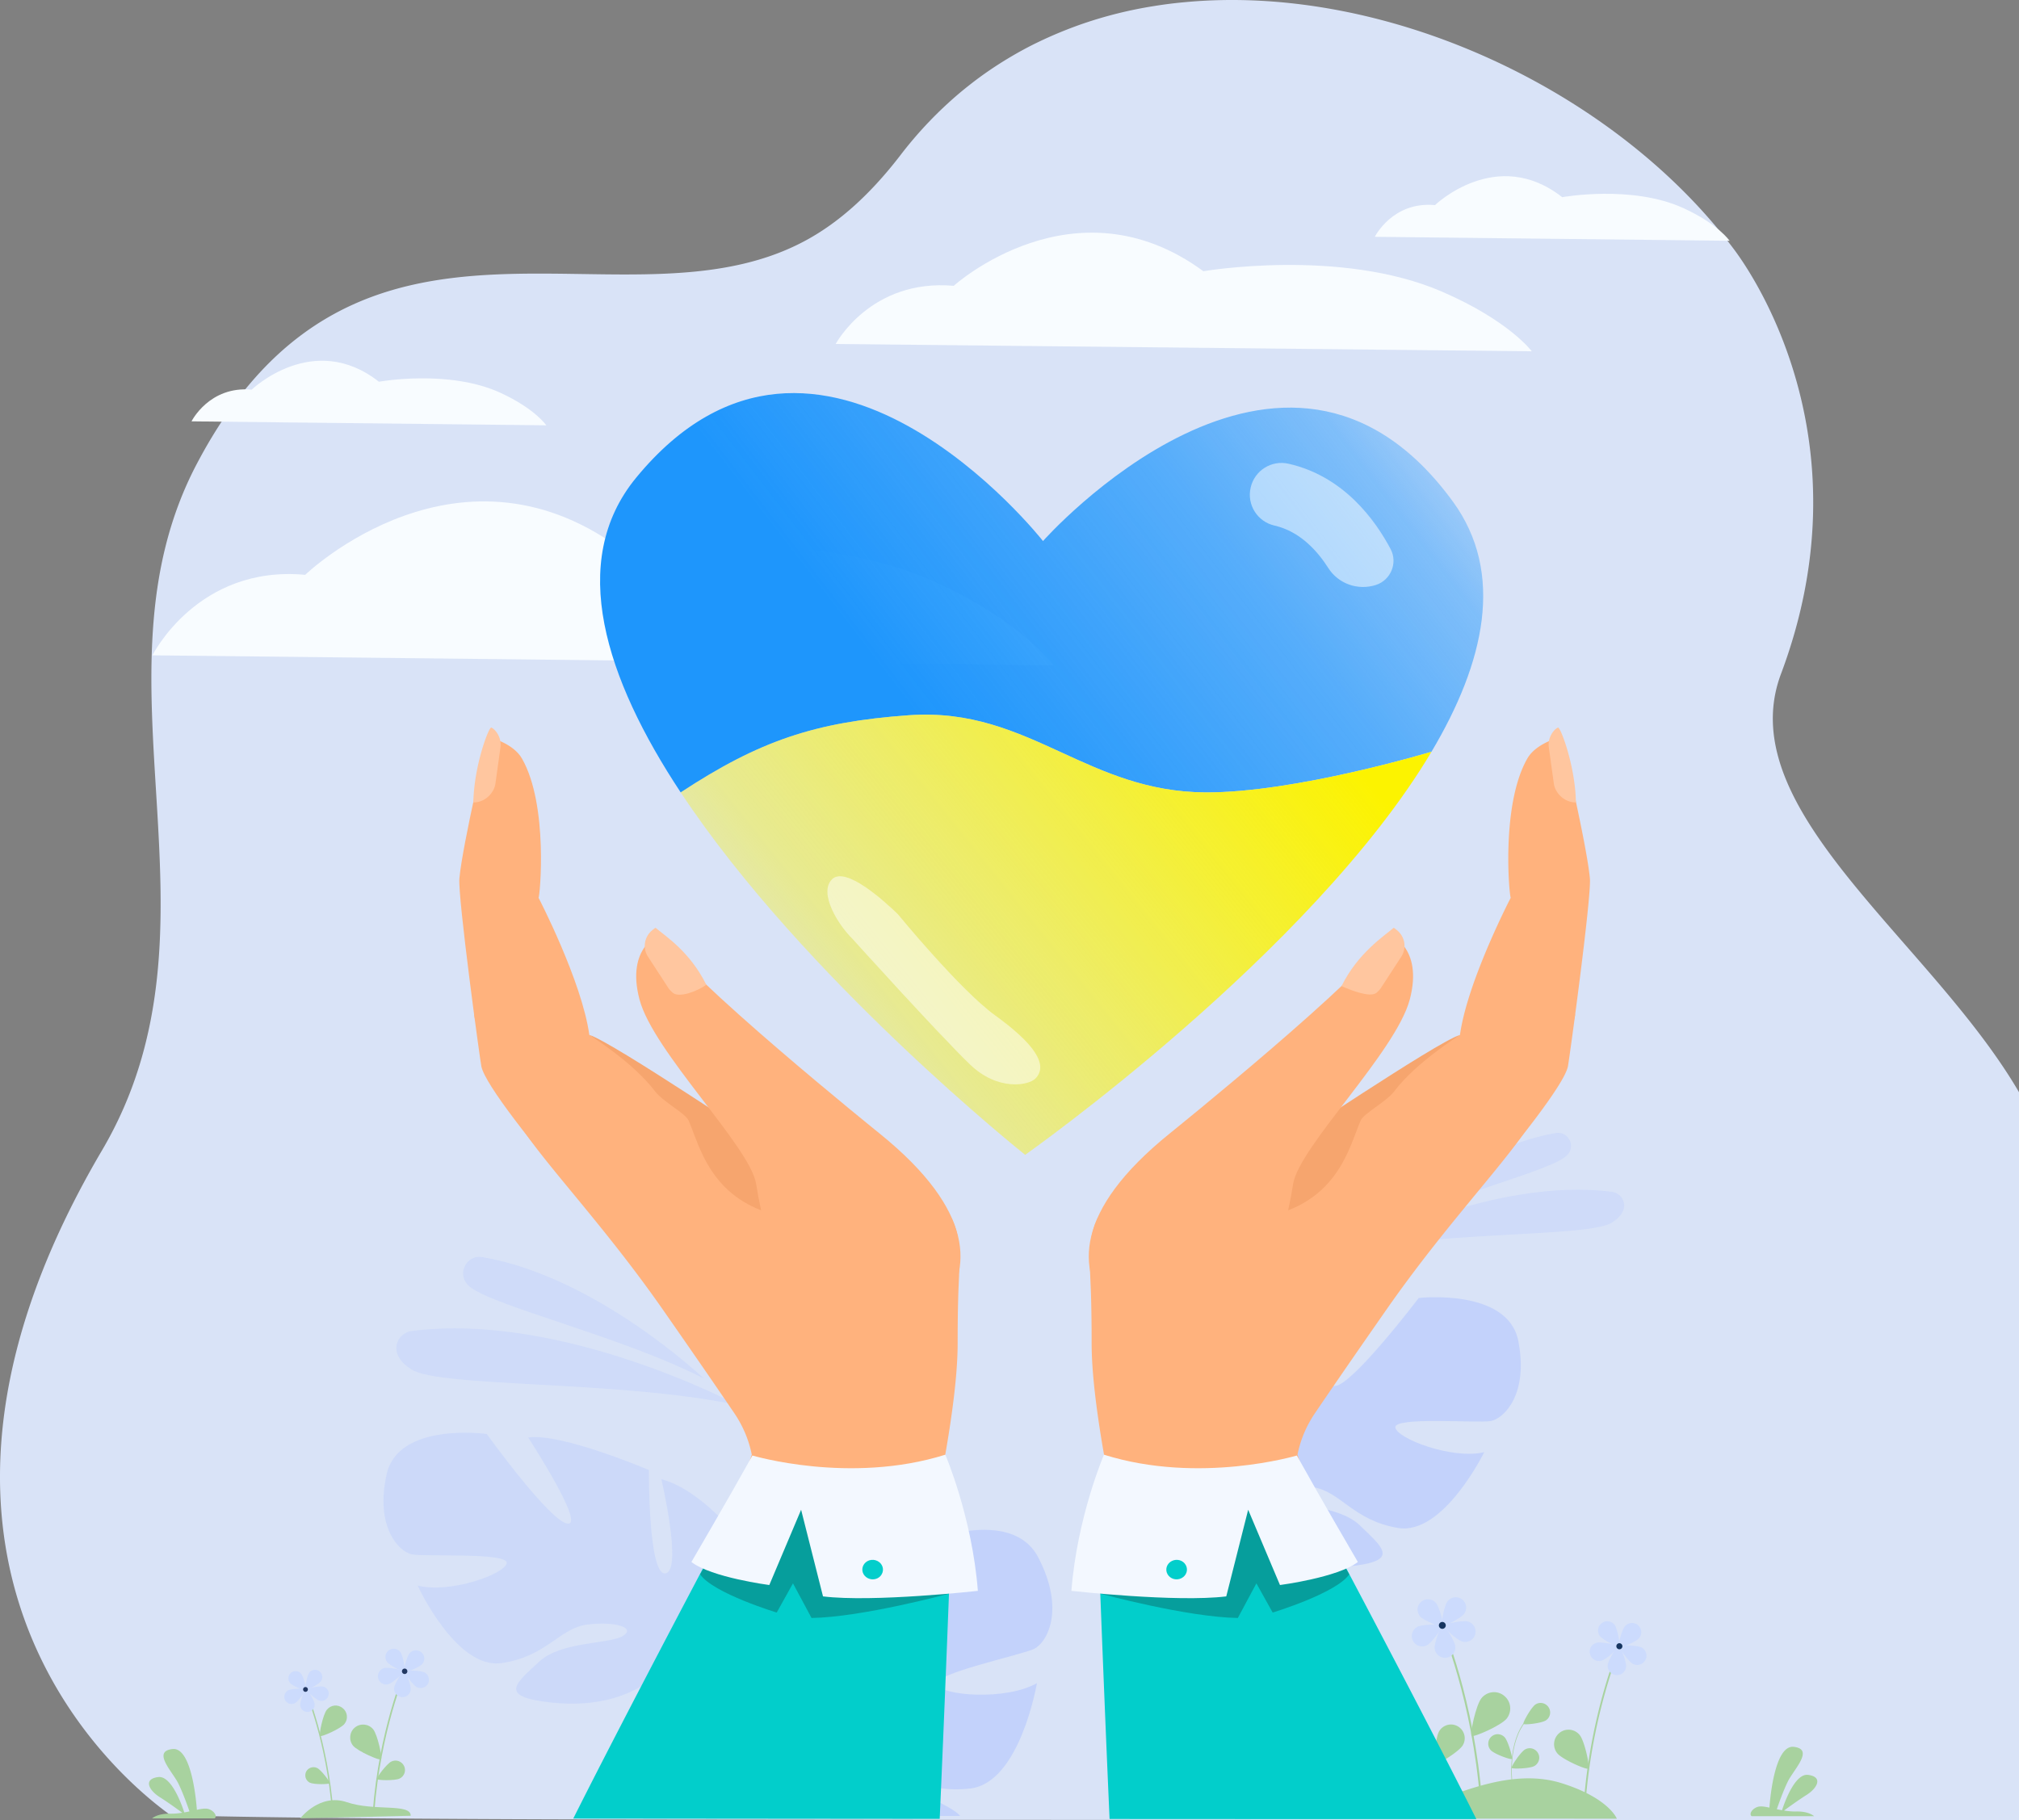 <svg width="732" height="660" fill="none" xmlns="http://www.w3.org/2000/svg"><rect width="100%" height="100%" fill="#808080" stroke="none"/><path d="M737.412 659.983c-15.877 0-103.424.038-213.193 0-28.328 0-58.176 0-88.619-.038h-16.145c-21.805 0-43.848-.037-65.831-.037H335.9c-35.716-.038-71.045-.076-104.675-.114-130.978-.189-169.524-1.55-169.524-1.626-.268-.794-120.403-78.488-24.694-241.062 48.137-81.854-6.703-170.853 34.345-248.888 58.057-110.437 154.183-45.672 220.134-80.682 11.647-6.163 23.354-16.106 35.06-31.38a144.287 144.287 0 0 1 21.537-22.572 148.272 148.272 0 0 1 3.604-2.911c4.617-3.63 9.413-6.881 14.358-9.83 3.307-1.966 6.702-3.819 10.158-5.482a151.055 151.055 0 0 1 16.83-6.919 152.857 152.857 0 0 1 25.082-6.2A157.652 157.652 0 0 1 429.404.804C503.1-6.19 586 33.13 628.805 90.598c8.609 11.569 47.78 71.457 16.92 153.727-19.511 51.947 62.197 101.589 91.211 160.909 73.785 150.853 1.132 252.783.476 254.749Z" fill="#D9E3F7"/><path d="M55.265 237.633s16.333-32.818 55.388-29.188c0 0 56.674-54.708 117.128-7.297 0 0 64.274-11.758 111.836 10.17 31.721 14.632 42.193 29.944 42.193 29.944l-326.545-3.629Z" fill="#F8FCFF"/><g opacity=".5" fill="#AEC3FF"><path opacity=".5" d="M255.155 499.867s-38.942-36.975-80.304-44.008c-5.482-.945-9.111 5.596-5.482 9.792.076.076.114.152.189.227 6.352 7.108 55.502 18.45 85.597 33.989Z"/><path opacity=".5" d="M267.441 509.509s-63.517-33.876-118.149-26.844c-3.327.416-5.86 3.365-5.558 6.73.189 2.193 1.55 4.688 5.444 7.183 10.36 6.654 75.465 3.857 118.263 12.931Z"/></g><g opacity=".5" fill="#AEC3FF"><path opacity=".5" d="M500.074 445.916s31.04-29.453 63.971-35.048c4.385-.756 7.259 4.423 4.347 7.788l-.151.152c-5.066 5.709-44.235 14.707-68.167 27.108Z"/><path opacity=".5" d="M490.281 453.591s50.587-26.995 94.103-21.4c2.647.341 4.688 2.685 4.424 5.369-.151 1.739-1.248 3.743-4.348 5.747-8.242 5.293-60.114 3.062-94.179 10.284Z"/></g><path opacity=".3" d="M239.767 536.389s7.788 33.082 1.512 34.141c-6.276 1.058-6.011-37.468-6.011-37.468s-31.683-13.535-43.782-11.796c0 0 20.681 31.721 14.367 31.23-6.314-.492-29.376-32.515-29.376-32.515s-32.061-4.461-36.296 14.594c-4.272 19.055 4.386 28.129 9.15 29.074 4.763.945 34.972-.794 34.367 3.176-.605 3.97-20.757 11.153-32.288 8.128 0 0 13.951 30.436 30.36 28.129 16.408-2.306 21.059-12.741 31.229-13.989 10.17-1.247 17.732 1.172 12.779 4.159-4.991 2.987-22.345 1.891-30.246 9.263-7.94 7.373-14.443 12.174 1.02 14.443 42.345 6.238 52.78-24.764 52.78-24.764s28.696-17.808 13.951-39.547c0 0-11.607-13.233-23.516-16.258Z" fill="#AEC3FF"/><path opacity=".5" d="M550.471 486.257c-3.781-19.244-36.107-15.577-36.107-15.577s-23.97 31.569-30.322 31.91c-6.351.34 15.237-30.965 15.237-30.965-12.136-2.042-44.273 10.738-44.273 10.738s-.718 38.715-6.957 37.505c-6.238-1.21 2.382-34.254 2.382-34.254-12.061 2.722-24.046 15.728-24.046 15.728-15.35 21.475 13.006 40.076 13.006 40.076s-.529 13.422-9.868 28.205c0 0-2.079 2.722-4.31 7.372l3.214.227c.34-.832.681-1.663 1.059-2.419v-.038c.264-.492.605-1.172 1.058-2.004 1.135-1.853 1.891-3.252 2.382-4.235 3.365-5.822 8.167-13.421 11.116-14.858 0 0-.303-.529-.567-1.512.189.491.378.983.567 1.512 4.688 12.212 32.098 16.106 47.675 14.027 15.577-2.08 9.188-6.881 1.399-14.481-7.788-7.599-25.218-6.956-30.133-10.094-4.915-3.101 2.76-5.331 12.931-3.857 10.17 1.513 14.593 12.099 31.002 14.821 16.409 2.722 31.191-27.486 31.191-27.486-11.682 2.76-31.683-4.991-32.212-8.961-.529-4.007 29.755-1.474 34.594-2.344 4.84-.907 13.762-9.754 9.982-29.036ZM339.692 610.871c1.777 4.007 24.991 5.898 36.257-.529 0 0-6.087 35.993-24.045 38.185-17.921 2.193-25.747-7.486-36.825-5.898-11.04 1.551-18.375 6.239-12.288 7.978 6.087 1.739 24.046-4.31 34.481 1.247 4.802 2.534 9.112 4.537 10.851 6.655h-13.762c-18.602 0-37.43 0-56.183-.038-.226-1.512-.453-2.344-.453-2.344s-35.237-10.662-25.861-37.695c0 0 8.469-17.202 20.19-23.743 0 0 1.134 37.014 8.015 36.371 6.881-.643-4.235-41.135-4.235-41.135s29.528-23.176 42.761-24.764c0 0-12.855 39.207-6.314 36.901 6.503-2.307 21.777-42.496 21.777-42.496s32.477-13.725 42.345 5.142c9.868 18.866 3.289 30.851-1.437 33.195-4.726 2.306-37.013 8.998-35.274 12.968Z" fill="#AEC3FF"/><path d="M302.982 124.739s12.628-23.744 42.799-21.097c0 0 43.781-39.585 90.512-5.293 0 0 49.641-8.507 86.428 7.372 24.5 10.587 32.628 21.664 32.628 21.664l-252.367-2.646ZM498.446 85.873s6.428-12.93 21.815-11.494c0 0 22.345-21.55 46.126-2.874 0 0 25.293-4.612 44.046 4.008 12.514 5.747 16.635 11.796 16.635 11.796l-128.622-1.436ZM69.436 152.792s6.428-12.93 21.816-11.493c0 0 22.344-21.551 46.125-2.874 0 0 25.293-4.612 44.046 4.008 12.514 5.747 16.636 11.796 16.636 11.796l-128.623-1.437Z" fill="#F8FCFF"/><path d="M498.858 623.423c2.533 1.021 11.645.189 11.948-.529.302-.718-5.672-7.675-8.205-8.696-2.533-1.021-5.444.189-6.465 2.76-1.058 2.533.189 5.407 2.722 6.465ZM521.809 627.733c-1.437 2.344-2.08 11.456-1.399 11.872.681.416 8.469-4.348 9.906-6.692 1.436-2.344.68-5.407-1.664-6.843-2.344-1.437-5.406-.681-6.843 1.663ZM509.557 645.579c2.608.831 11.607-.681 11.871-1.437.227-.756-6.238-7.221-8.847-8.053a4.965 4.965 0 0 0-6.238 3.214c-.832 2.608.605 5.444 3.214 6.276Z" fill="#A8D29F"/><path d="M522.793 654.388c0-.189-1.021-20.832-12.288-31.456l.227-.265c11.38 10.737 12.401 31.494 12.401 31.721h-.34ZM560.487 623.839c-1.588 1.059-7.864 1.739-8.166 1.285-.303-.453 2.798-5.973 4.348-7.032 1.588-1.058 3.705-.605 4.764.983a3.42 3.42 0 0 1-.946 4.764ZM545.516 629.964c1.285 1.399 2.987 7.486 2.609 7.864-.416.378-6.352-1.777-7.638-3.176-1.285-1.399-1.21-3.592.189-4.877 1.399-1.286 3.516-1.21 4.84.189ZM556.292 640.399c-1.664.945-7.978 1.134-8.243.68-.264-.453 3.214-5.747 4.878-6.692 1.663-.945 3.743-.34 4.688 1.324.945 1.625.34 3.743-1.323 4.688Z" fill="#A8D29F"/><path d="M548.501 648.187c-.037-.151-2.192-14.291 4.008-23.063l-.189-.151c-6.238 8.885-4.045 23.101-4.045 23.252l.226-.038ZM537.346 653.178l-.718-.113c-2.836-36.598-13.989-62.875-14.178-63.215l.642-.265c.189.341 11.418 26.768 14.254 63.593Z" fill="#A8D29F"/><path d="M514.888 586.182c1.361 1.551 7.826 4.084 8.28 3.668.453-.378-1.248-7.108-2.609-8.658-1.361-1.55-3.743-1.702-5.331-.34-1.588 1.361-1.739 3.743-.34 5.33Z" fill="#CCDBFD"/><path d="M524.756 580.738c-1.248 1.664-2.382 8.507-1.891 8.847.492.34 6.692-2.684 7.94-4.348a3.792 3.792 0 0 0-.756-5.293c-1.664-1.248-4.046-.869-5.293.794Z" fill="#CCDBFD"/><path d="M532.203 587.997c-2.004-.529-8.772.908-8.923 1.475-.151.567 4.953 5.255 6.957 5.822 2.004.529 4.083-.643 4.612-2.646.53-2.042-.642-4.121-2.646-4.651Z" fill="#CCDBFD"/><path d="M527.628 597.033c-.189-2.079-3.97-7.901-4.537-7.826-.605.076-3.176 6.503-2.949 8.545.189 2.079 2.042 3.592 4.121 3.402 2.042-.189 3.554-2.041 3.365-4.121Z" fill="#CCDBFD"/><path d="M517.345 596.617c1.853-.983 5.823-6.654 5.558-7.183-.265-.529-7.183-.492-9.036.491-1.853.983-2.571 3.252-1.588 5.105.983 1.852 3.214 2.533 5.066 1.587Z" fill="#CCDBFD"/><path d="M524.15 589.627a1.248 1.248 0 1 0-2.464-.394 1.248 1.248 0 0 0 2.464.394Z" fill="#163560"/><path d="M537.12 615.786c-2.042 2.533-4.273 13.081-3.554 13.686.718.605 10.624-3.743 12.665-6.238 2.042-2.533 1.664-6.238-.869-8.28-2.458-2.079-6.163-1.701-8.242.832ZM496.591 656.921h-.491c-5.104-24.046-14.821-40.493-14.934-40.719l.415-.227c.114.227 9.906 16.786 15.01 40.946Z" fill="#A8D29F"/><path d="M475.796 614.425c1.058.907 5.557 2.004 5.822 1.701.265-.302-1.437-4.612-2.495-5.52a2.517 2.517 0 0 0-3.554.265 2.48 2.48 0 0 0 .227 3.554Z" fill="#CCDBFD"/><path d="M481.883 609.963c-.681 1.21-.832 5.861-.492 6.05.341.189 4.197-2.382 4.878-3.592.68-1.21.226-2.76-.983-3.441-1.21-.68-2.723-.226-3.403.983Z" fill="#CCDBFD"/><path d="M487.44 614.122c-1.399-.189-5.747 1.361-5.784 1.777-.038.378 3.743 3.063 5.141 3.252a2.52 2.52 0 0 0 2.836-2.155c.151-1.399-.832-2.685-2.193-2.874Z" fill="#CCDBFD"/><path d="M485.21 620.55c-.302-1.361-3.327-4.877-3.705-4.802-.378.076-1.512 4.575-1.21 5.936.303 1.361 1.664 2.193 3.025 1.89 1.361-.34 2.193-1.663 1.89-3.024Z" fill="#CCDBFD"/><path d="M478.328 621.155c1.134-.794 3.289-4.915 3.062-5.256-.227-.34-4.839.303-5.973 1.135-1.135.794-1.399 2.381-.605 3.516.794 1.134 2.381 1.399 3.516.605Z" fill="#CCDBFD"/><path d="M482.252 615.882a.83.83 0 1 0-1.663-.044.832.832 0 0 0 1.663.044Z" fill="#163560"/><path d="M493.15 632.119c-1.135 1.852-1.664 9.074-1.135 9.376.53.34 6.73-3.403 7.864-5.255a3.927 3.927 0 0 0-1.285-5.407c-1.891-1.134-4.31-.567-5.444 1.286ZM574.208 653.745l.643-.114c2.533-32.59 12.477-55.993 12.628-56.295l-.567-.265c-.151.34-10.17 23.895-12.704 56.674Z" fill="#A8D29F"/><path d="M594.21 594.084c-1.21 1.399-6.957 3.63-7.373 3.289-.378-.34 1.097-6.314 2.344-7.712 1.248-1.399 3.365-1.513 4.726-.303a3.316 3.316 0 0 1 .303 4.726Z" fill="#CCDBFD"/><path d="M585.398 589.207c1.096 1.475 2.117 7.562 1.701 7.902-.416.302-5.974-2.382-7.07-3.857-1.096-1.474-.794-3.591.681-4.688 1.474-1.096 3.591-.831 4.688.643Z" fill="#CCDBFD"/><path d="M578.82 595.71c1.777-.491 7.826.794 7.977 1.323.152.53-4.385 4.689-6.2 5.18-1.777.492-3.63-.567-4.121-2.344-.529-1.853.529-3.705 2.344-4.159Z" fill="#CCDBFD"/><path d="M582.867 603.763c.189-1.853 3.516-7.032 4.046-6.994.529.037 2.797 5.784 2.646 7.637-.189 1.852-1.815 3.213-3.667 3.024-1.853-.189-3.176-1.814-3.025-3.667Z" fill="#CCDBFD"/><path d="M592.016 603.347c-1.626-.869-5.18-5.898-4.915-6.389.265-.454 6.427-.416 8.053.453 1.626.87 2.268 2.911 1.399 4.537a3.36 3.36 0 0 1-4.537 1.399Z" fill="#CCDBFD"/><path d="M587.252 598.051a1.098 1.098 0 1 0-.348-2.167 1.098 1.098 0 0 0 .348 2.167Z" fill="#163560"/><path d="M572.736 629.17c1.815 2.23 3.781 11.645 3.138 12.174-.643.529-9.452-3.327-11.267-5.558-1.815-2.231-1.474-5.558.756-7.372a5.197 5.197 0 0 1 7.373.756ZM470.807 659.454s3.63-9.49 16.749-10.095c13.119-.605 22.155 7.146 33.006 3.592 10.851-3.592 28.81-11.683 45.785-6.276 16.976 5.368 19.849 12.817 19.849 12.817H470.807v-.038ZM55.157 659.378h22.685c1.21-1.021-.832-3.365-2.987-3.516-.945-.076-2.117.113-3.478.416-.302-4.159-2.08-22.76-8.81-22.042-7.56.832 0 8.204 2.118 12.552 1.588 3.214 3.251 7.864 4.008 10.057-.605.151-1.248.265-1.89.378-.984-3.062-4.727-13.422-9.453-12.817-5.557.719-3.327 4.84.605 7.297 2.874 1.815 6.428 4.386 8.129 5.633-1.437.227-2.911.379-4.424.341-3.856-.038-5.784 1.096-6.502 1.701ZM657.732 658.584h-22.685c-1.21-1.02.832-3.365 2.987-3.516.945-.075 2.117.114 3.478.416.303-4.159 2.08-22.76 8.81-22.042 7.561.832 0 8.204-2.118 12.552-1.588 3.214-3.251 7.864-4.007 10.057.605.151 1.247.265 1.89.378.983-3.062 4.726-13.421 9.452-12.817 5.558.719 3.327 4.84-.605 7.297-2.873 1.815-6.427 4.386-8.129 5.634 1.437.227 2.912.378 4.424.34 3.856-.076 5.747 1.096 6.503 1.701Z" fill="#A8D29F"/><path fill-rule="evenodd" clip-rule="evenodd" d="M378.146 196.195s87.185-98.603 148.622-14.291c18.884 25.926 11.508 58.292-7.77 90.69 0 0-49.558 14.993-82.152 14.745-20.805-.158-36.421-7.327-51.818-14.395-16.671-7.654-33.087-15.19-55.556-13.583-34 2.432-54.19 9.264-82.68 27.978-27.163-41.104-41.212-83.623-16.172-114.093 66.239-80.607 147.526 22.949 147.526 22.949Z" fill="url('#paint0_linear_653_3534')"/><path d="M246.792 287.339c44.693 67.631 124.889 131.43 124.889 131.43s103.876-73.168 147.317-146.175c0 0-49.558 14.993-82.152 14.745-20.805-.158-36.421-7.327-51.818-14.395-16.671-7.654-33.087-15.19-55.556-13.583-34 2.432-54.19 9.264-82.68 27.978Z" fill="url('#paint1_linear_653_3534')"/><path d="M498.796 212.135c-6.503 2.08-13.611-.454-17.24-6.2-3.932-6.163-10.246-13.233-19.471-15.35-6.201-1.399-10.095-7.562-8.658-13.762 1.399-6.201 7.561-10.095 13.762-8.658 19.962 4.537 31.418 20.378 37.014 31.002 2.608 4.991.037 11.229-5.407 12.968ZM351.648 385.975c-11.494-11.077-42.61-45.558-42.61-45.558-5.028-4.877-12.325-16.484-7.448-21.513 4.877-5.028 18.942 7.751 23.97 12.628 0 0 22.534 27.486 35.199 36.636 13.876 10.057 19.547 17.883 14.67 22.911-2.458 2.571-13.687 4.651-23.781-5.104Z" fill="#fff" fill-opacity=".5"/><path d="M171.997 368.561c1.891 8.393 5.634 24.575 19.736 44.121 10.208 14.102 29.566 34.935 48.545 62.156 13.687 19.622 21.626 31.229 25.974 37.657 3.1 4.574 5.255 9.678 6.314 15.009l-32.817 98.603 78.035 6.843s29.415-102.723 29.415-145.787v-.037c0-4.991.037-10.322.189-15.993.567-26.352 8.204-47.146-67.979-47.865-.302 0-.605-.227-.945-.34-2.987-1.134-7.524-3.214-14.178-8.62a99.54 99.54 0 0 1-3.554-2.987c-7.448-6.578-14.48-11.758-21.134-15.841-34.67-21.513-69.34-34.557-67.601-26.919Z" fill="#FFB27D"/><path d="M166.553 318.541c1.134-12.401 10.36-51.343 10.36-51.343s9.036 2.079 12.325 7.864c9.679 16.9 6.503 50.284 6.011 50.473 0 0 15.728 30.284 18.413 49.755 0 0 41.777 22.685 50.586 38.942.53.983.946 1.966 1.286 2.912 1.21 3.667 1.701 8.657 1.626 14.215-.303 19.698-8.091 46.39-19.736 44.311-2.873-.529-70.096-75.691-72.893-88.924-.605-3.1-8.583-61.589-7.978-68.205Z" fill="#FFB27D"/><path d="M275.177 402.89s2.003 19.131-17.808 2.344l-1.588 21.966 27.6 14.67 9.376-16.144-17.58-22.836Z" fill="#FFB27D"/><path d="M178.876 286.442a7.026 7.026 0 0 0 .756-2.382s1.059-7.561 1.815-13.081c.492-3.668-1.966-6.617-3.327-7.146-.869-.34-6.276 13.8-6.503 27.146 3.176.038 5.898-1.928 7.259-4.537Z" fill="#FFC69F"/><path d="M213.699 375.29c9.036 2.949 63.971 40.341 66.958 41.475 6.881 8.696 8.015 21.513 4.688 22.95-4.537 1.928-14.632-1.966-21.361-8.129-9.037-8.28-11.645-19.206-14.33-25.256-1.209-2.722-9.225-6.692-12.249-10.699-8.016-10.511-22.685-19.547-23.706-20.341Z" fill="#F6A56E"/><path d="M318.839 410.98s-71.533-57.619-79.434-72.25c0 0-12.59 4.537-7.562 23.667 5.029 19.093 40.19 53.423 42.307 66.958 7.902 50.851 36.787 66.504 36.787 66.504s78.375-27.978 7.902-84.879Z" fill="#FFB27D"/><path d="M243.98 360.054c-.643-.53-1.248-1.135-1.702-1.853l-7.334-11.267c-2.042-3.138-1.399-7.221 1.55-9.641.718-.605 1.172-.869 1.172-.869 3.478 2.987 12.439 8.582 18.412 20.681-3.289 2.344-9.716 4.801-12.098 2.949Z" fill="#FFC69F"/><path d="M345.004 552.117s-.34 9.49-.907 24.575c0 .378-.038.794-.038 1.21-.794 20.605-2.004 51.003-3.365 81.665-45.332-.038-90.172-.076-132.857-.114 12.59-25.142 33.99-66.012 46.995-90.663 6.163-11.72 10.435-19.773 10.927-20.718.038-.076.038-.114.038-.114a15.956 15.956 0 0 1 2.419-2.835 19.608 19.608 0 0 1 4.008-3.025c11.985-7.032 31.948-3.705 47.902.945 7.373 2.155 13.876 4.575 18.375 6.352 3.062 1.248 5.218 2.193 6.049 2.571.303.076.454.151.454.151Z" fill="#02CECB"/><path d="M344.058 577.902s-31.569 8.545-49.831 8.809l-6.729-12.552-5.898 10.586s-23.063-6.994-27.751-13.837l16.068-28.923 74.822 1.512-.681 34.405Z" fill="#069E9C"/><path d="M342.736 527.504s9.717 22.609 11.796 49.377c0 0-38.034 4.235-56.144 2.004l-7.94-31.418-11.531 27.297s-20.946-2.722-28.243-8.355c0 0 13.573-23.214 22.118-38.602-.038-.038 35.237 10.586 69.944-.303Z" fill="#F3F8FF"/><path d="M319.712 570.794c.945-1.739.226-3.856-1.626-4.764-1.853-.907-4.083-.227-5.029 1.513-.945 1.739-.226 3.856 1.626 4.763 1.853.908 4.121.227 5.029-1.512Z" fill="#02CECB"/><path d="M570.981 368.561c-1.89 8.393-5.633 24.575-19.735 44.121-10.208 14.102-29.566 34.935-48.545 62.156-13.687 19.622-21.627 31.229-25.974 37.657-3.101 4.574-5.256 9.678-6.314 15.009l32.817 98.603-78.035 6.843S395.78 530.227 395.78 487.163v-.037c0-4.991-.038-10.322-.189-15.993-.567-26.352-8.204-47.146 67.978-47.865.303 0 .605-.227.946-.34 2.986-1.134 7.523-3.214 14.178-8.62a98.667 98.667 0 0 0 3.553-2.987c7.449-6.578 14.481-11.758 21.135-15.841 34.67-21.513 69.339-34.557 67.6-26.919Z" fill="#FFB27D"/><path d="M576.425 318.541c-1.135-12.401-10.36-51.343-10.36-51.343s-9.036 2.079-12.325 7.864c-9.679 16.9-6.503 50.284-6.012 50.473 0 0-15.728 30.284-18.412 49.755 0 0-41.778 22.685-50.587 38.942a21.392 21.392 0 0 0-1.285 2.912c-1.21 3.667-1.702 8.657-1.626 14.215.303 19.698 8.091 46.39 19.736 44.311 2.873-.529 70.095-75.691 72.893-88.924.605-3.1 8.583-61.589 7.978-68.205Z" fill="#FFB27D"/><path d="M467.802 402.89s-2.004 19.131 17.807 2.344l1.588 21.966-27.599 14.67-9.377-16.144 17.581-22.836Z" fill="#FFB27D"/><path d="M564.101 286.442a7.026 7.026 0 0 1-.756-2.382s-1.059-7.561-1.815-13.081c-.491-3.668 1.966-6.617 3.327-7.146.87-.34 6.276 13.8 6.503 27.146-3.176.038-5.898-1.928-7.259-4.537Z" fill="#FFC69F"/><path d="M529.28 375.29c-9.036 2.949-63.971 40.341-66.958 41.475-6.881 8.696-8.015 21.513-4.688 22.95 4.537 1.928 14.632-1.966 21.361-8.129 9.037-8.28 11.645-19.206 14.33-25.256 1.209-2.722 9.225-6.692 12.249-10.699 8.016-10.511 22.685-19.547 23.706-20.341Z" fill="#F6A56E"/><path d="M424.137 410.98s71.533-57.619 79.434-72.25c0 0 12.59 4.537 7.562 23.667-5.028 19.093-40.19 53.423-42.307 66.958-7.902 50.851-36.787 66.504-36.787 66.504s-78.375-27.978-7.902-84.879Z" fill="#FFB27D"/><path d="M498.998 360.054c.643-.53 1.248-1.135 1.702-1.853l7.334-11.267c2.042-3.138 1.399-7.221-1.55-9.641-.718-.605-1.172-.869-1.172-.869-3.478 2.987-12.968 9.111-18.941 21.172 2.873 1.248 10.246 4.31 12.627 2.458Z" fill="#FFC69F"/><path d="M535.251 659.642c-42.307 0-87.222 0-132.97-.037-1.361-30.662-2.571-61.098-3.365-81.703 0-.416-.037-.794-.037-1.21-.568-15.047-.908-24.575-.908-24.575s.151-.075.416-.189c.87-.378 2.987-1.323 6.049-2.571a194.67 194.67 0 0 1 18.375-6.352c15.993-4.65 35.917-8.015 47.902-.945 1.475.832 2.798 1.853 4.008 3.025.87.869 1.663 1.815 2.42 2.835 0 0 0 .038.037.114.53.983 4.764 9.036 10.927 20.719 13.081 24.726 34.594 65.747 47.146 90.889Z" fill="#02CECB"/><path d="M398.954 577.902s31.57 8.545 49.831 8.809l6.73-12.552 5.898 10.586s23.063-6.994 27.751-13.837l-16.068-28.923-74.822 1.512.68 34.405Z" fill="#069E9C"/><path d="M400.24 527.504s-9.717 22.609-11.796 49.377c0 0 38.034 4.235 56.144 2.004l7.94-31.418 11.531 27.297s20.946-2.722 28.243-8.355c0 0-13.573-23.214-22.118-38.602.038-.038-35.237 10.586-69.944-.303Z" fill="#F3F8FF"/><path d="M423.267 570.794c-.945-1.739-.227-3.856 1.626-4.764 1.852-.907 4.083-.227 5.028 1.513.945 1.739.227 3.856-1.626 4.763-1.852.908-4.083.227-5.028-1.512Z" fill="#02CECB"/><path d="m120.855 656.996-.492-.075c-1.966-25.483-9.754-43.744-9.867-44.009l.453-.189c.114.227 7.94 18.64 9.906 44.273Z" fill="#A8D29F"/><path d="M105.201 610.342c.945 1.096 5.444 2.835 5.746 2.57.303-.264-.869-4.952-1.814-6.049-.946-1.096-2.609-1.172-3.706-.227-1.058.983-1.172 2.609-.226 3.706Z" fill="#CCDBFD"/><path d="M112.119 606.561c-.87 1.172-1.664 5.936-1.324 6.162.341.265 4.651-1.852 5.52-3.024a2.605 2.605 0 0 0-.529-3.668c-1.172-.869-2.836-.642-3.667.53Z" fill="#CCDBFD"/><path d="M117.261 611.627c-1.398-.378-6.124.643-6.238 1.021-.113.378 3.441 3.667 4.84 4.045a2.622 2.622 0 0 0 3.213-1.852c.416-1.399-.416-2.836-1.815-3.214Z" fill="#CCDBFD"/><path d="M114.084 617.903c-.151-1.437-2.76-5.482-3.176-5.444-.416.038-2.192 4.499-2.079 5.973.151 1.437 1.437 2.496 2.873 2.344 1.437-.151 2.533-1.398 2.382-2.873Z" fill="#CCDBFD"/><path d="M106.939 617.601c1.285-.681 4.045-4.613 3.856-4.991-.189-.378-5.028-.34-6.314.34a2.627 2.627 0 0 0-1.096 3.554 2.627 2.627 0 0 0 3.554 1.097Z" fill="#CCDBFD"/><path d="M111.616 612.765a.868.868 0 1 0-1.717-.273.869.869 0 1 0 1.717.273Z" fill="#233862"/><path d="M118.508 619.983c-1.436 1.739-2.949 9.111-2.457 9.527.491.416 7.372-2.609 8.809-4.348 1.437-1.739 1.172-4.348-.605-5.747-1.739-1.474-4.31-1.209-5.747.568ZM114.994 641.117c1.475.718 4.764 5.104 4.537 5.52-.189.416-5.671.529-7.183-.189-1.475-.718-2.08-2.495-1.361-4.008.756-1.436 2.533-2.041 4.007-1.323ZM135.15 656.996l.568-.075c2.268-29.264 11.191-50.247 11.304-50.512l-.529-.226c-.114.264-9.112 21.399-11.343 50.813Z" fill="#A8D29F"/><path d="M153.072 603.423c-1.096 1.248-6.276 3.251-6.616 2.949-.34-.303.983-5.671 2.079-6.919 1.097-1.248 2.987-1.361 4.273-.265 1.247 1.097 1.398 2.987.264 4.235Z" fill="#CCDBFD"/><path d="M145.172 599.075c.983 1.323 1.89 6.805 1.512 7.07-.378.302-5.369-2.155-6.352-3.478-.983-1.324-.718-3.214.605-4.235 1.361-.945 3.252-.68 4.235.643Z" fill="#CCDBFD"/><path d="M139.234 604.897c1.588-.453 7.033.719 7.146 1.172.113.454-3.97 4.197-5.558 4.651-1.588.453-3.251-.492-3.705-2.118a3.05 3.05 0 0 1 2.117-3.705Z" fill="#CCDBFD"/><path d="M142.9 612.119c.152-1.664 3.176-6.314 3.63-6.277.491.038 2.533 5.18 2.382 6.844a3.016 3.016 0 0 1-3.289 2.722 3.016 3.016 0 0 1-2.723-3.289Z" fill="#CCDBFD"/><path d="M151.104 611.778c-1.475-.756-4.65-5.293-4.424-5.709.227-.416 5.747-.378 7.222.378 1.474.757 2.041 2.609 1.285 4.084a3.077 3.077 0 0 1-4.083 1.247Z" fill="#CCDBFD"/><path d="M146.852 607.021a.984.984 0 1 0-.311-1.943.984.984 0 0 0 .311 1.943Z" fill="#233862"/><path d="M135.301 627.09c1.625 2.004 3.402 10.473 2.835 10.927-.567.454-8.469-2.987-10.132-4.991-1.626-2.004-1.324-4.99.68-6.616 2.004-1.626 4.991-1.323 6.617.68ZM141.878 638.773c-1.702.832-5.445 5.86-5.218 6.352.227.491 6.541.643 8.242-.189 1.702-.832 2.42-2.874 1.588-4.575-.869-1.739-2.911-2.42-4.612-1.588ZM108.869 659.378s6.994-9.225 16.9-5.86c9.943 3.365 23.176.302 23.138 4.915l-40.038.945Z" fill="#A8D29F"/><defs><linearGradient id="paint0_linear_653_3534" x1="348.565" y1="280.534" x2="527.963" y2="142.535" gradientUnits="userSpaceOnUse"><stop stop-color="#1E96FC"/><stop offset=".556" stop-color="#1E96FC" stop-opacity=".7"/><stop offset=".81" stop-color="#1E96FC" stop-opacity=".48"/><stop offset="1" stop-color="#1E96FC" stop-opacity=".16"/></linearGradient><linearGradient id="paint1_linear_653_3534" x1="483.917" y1="267.49" x2="295.445" y2="418.91" gradientUnits="userSpaceOnUse"><stop stop-color="#FCF300"/><stop offset=".432" stop-color="#FCF300" stop-opacity=".66"/><stop offset=".765" stop-color="#FCF300" stop-opacity=".41"/><stop offset="1" stop-color="#FCF300" stop-opacity=".13"/></linearGradient></defs></svg>